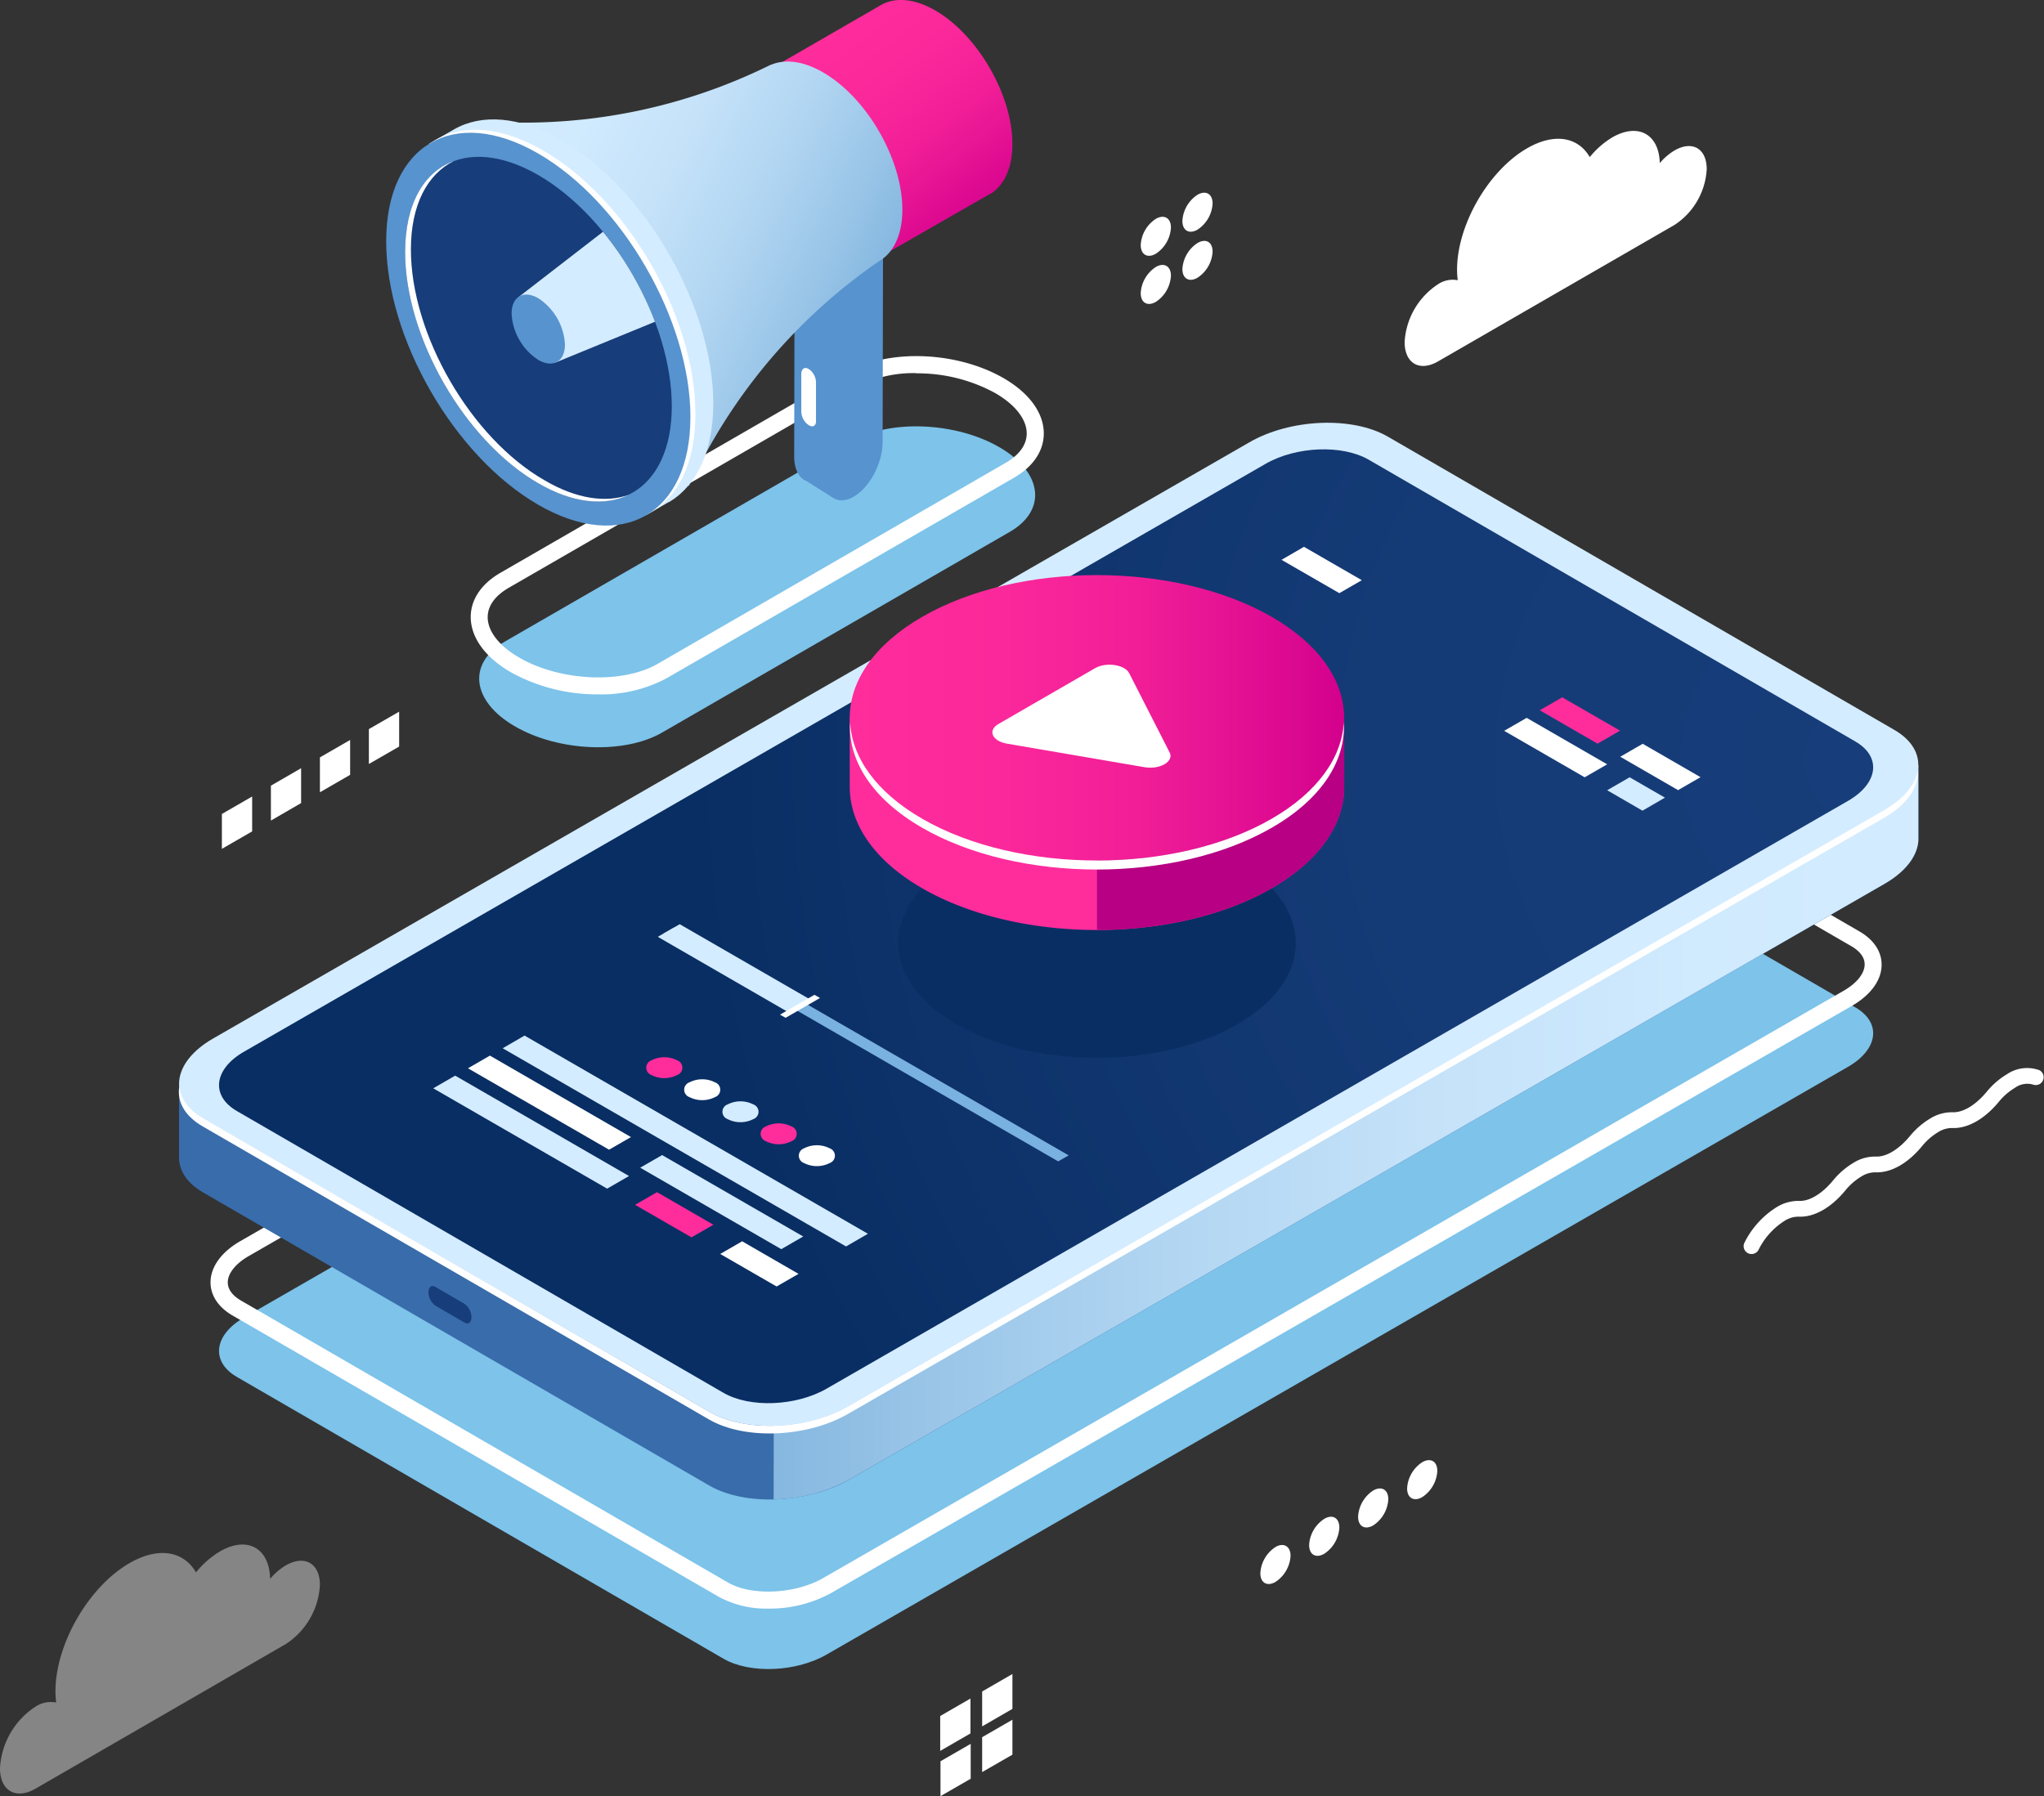 <svg xmlns="http://www.w3.org/2000/svg" xmlns:xlink="http://www.w3.org/1999/xlink" viewBox="0 0 353.19 310.41"><rect x="0" y="0" width="353.19" height="310.41" fill="#333333" stroke="none"/><defs><style>.cls-1{fill:none;}.cls-2{fill:#7dc3ea;}.cls-10,.cls-3{fill:#fff;}.cls-4{fill:#396caa;}.cls-5{fill:#173d7a;}.cls-6{fill:url(#Áåçûìÿííûé_ãðàäèåíò_21);}.cls-7{fill:#d4ecff;}.cls-8{fill:url(#Áåçûìÿííûé_ãðàäèåíò_28);}.cls-9{fill:#ff2c9c;}.cls-10{opacity:0.4;}.cls-11{fill:#5793ce;}.cls-12{fill:url(#Áåçûìÿííûé_ãðàäèåíò_31);}.cls-13{fill:url(#Áåçûìÿííûé_ãðàäèåíò_9);}.cls-14{clip-path:url(#clip-path);}.cls-15{fill:#092e63;}.cls-16{fill:#b70083;}.cls-17{fill:url(#Áåçûìÿííûé_ãðàäèåíò_31-2);}.cls-18{fill:#79b1e0;}</style><linearGradient id="Áåçûìÿííûé_ãðàäèåíò_21" x1="133.63" y1="172.48" x2="342.98" y2="172.48" gradientUnits="userSpaceOnUse"><stop offset="0" stop-color="#86b8e0"/><stop offset="0.12" stop-color="#98c4e7"/><stop offset="0.33" stop-color="#b2d6f2"/><stop offset="0.54" stop-color="#c5e2f9"/><stop offset="0.76" stop-color="#d0eafe"/><stop offset="1" stop-color="#d4ecff"/></linearGradient><radialGradient id="Áåçûìÿííûé_ãðàäèåíò_28" cx="322.54" cy="131.62" r="203.92" gradientUnits="userSpaceOnUse"><stop offset="0" stop-color="#173d7a"/><stop offset="0.42" stop-color="#153b76"/><stop offset="0.82" stop-color="#0e336b"/><stop offset="1" stop-color="#092e63"/></radialGradient><linearGradient id="Áåçûìÿííûé_ãðàäèåíò_31" x1="134.88" y1="11.5" x2="160.86" y2="45.44" gradientUnits="userSpaceOnUse"><stop offset="0" stop-color="#ff2c9c"/><stop offset="0.31" stop-color="#fb289b"/><stop offset="0.6" stop-color="#f01d97"/><stop offset="0.88" stop-color="#dd0a91"/><stop offset="1" stop-color="#d3008d"/></linearGradient><linearGradient id="Áåçûìÿííûé_ãðàäèåíò_9" x1="80.12" y1="23.16" x2="147.47" y2="56.61" gradientUnits="userSpaceOnUse"><stop offset="0" stop-color="#d4ecff"/><stop offset="0.24" stop-color="#d0eafe"/><stop offset="0.46" stop-color="#c5e2f9"/><stop offset="0.67" stop-color="#b2d6f2"/><stop offset="0.88" stop-color="#98c4e7"/><stop offset="1" stop-color="#86b8e0"/></linearGradient><clipPath id="clip-path"><path class="cls-1" d="M116.08,70.2c0,14.71-10.33,20.67-23.06,13.31S70,58.27,70,43.57,80.28,22.9,93,30.25,116.08,55.49,116.08,70.2Z"/></clipPath><linearGradient id="Áåçûìÿííûé_ãðàäèåíò_31-2" x1="146.82" y1="124.05" x2="232.26" y2="124.05" xlink:href="#Áåçûìÿííûé_ãðàäèåíò_31"/></defs><title>Asset 1</title><g id="Layer_2" data-name="Layer 2"><g id="Ñëîé_1" data-name="Ñëîé 1"><path class="cls-2" d="M320.59,174.09l-84.08-48.69c-4.57-2.65-12.55-2.33-17.83.71L42.22,227.67c-5.28,3-5.86,7.65-1.29,10.29L125,286.65c4.57,2.65,12.55,2.33,17.83-.71L319.29,184.39C324.58,181.35,325.16,176.74,320.59,174.09Z"/><path class="cls-3" d="M132.8,278a17.28,17.28,0,0,1-8.53-2L40.19,227.35c-2.46-1.43-3.82-3.47-3.81-5.75,0-2.64,1.87-5.22,5.11-7.09L217.94,113c5.77-3.33,14.25-3.64,19.3-.71l84.08,48.69c2.46,1.43,3.82,3.47,3.81,5.75,0,2.64-1.87,5.22-5.11,7.09L143.57,275.33A22.1,22.1,0,0,1,132.8,278Zm96-164.83a19.36,19.36,0,0,0-9.35,2.3L43,217.06c-2.28,1.31-3.63,3-3.64,4.54s1.27,2.58,2.35,3.2l84.08,48.69c4.08,2.36,11.57,2,16.36-.72L318.56,171.23c2.28-1.31,3.63-3,3.64-4.54s-1.27-2.58-2.35-3.2l-84.08-48.69A14.34,14.34,0,0,0,228.76,113.21Z"/><path class="cls-4" d="M122.56,256.73l-87.5-50.67c-2.87-1.67-4.21-3.91-4.12-6.24h0l0-12.7,4.87,5.7c.32-.21.63-.42,1-.61l179-103c7.11-4.09,17.85-4.52,24-1l86.27,50,5.41-5.95,0,12.42h0c.13,2.8-1.86,5.78-5.88,8.09l-179,103C139.45,259.86,128.71,260.29,122.56,256.73Z"/><path class="cls-5" d="M75.25,225.65l5,2.91c.67.39,1.21,0,1.21-.92h0a2.9,2.9,0,0,0-1.21-2.32l-5-2.91c-.67-.39-1.21,0-1.21.92h0A2.9,2.9,0,0,0,75.25,225.65Z"/><path class="cls-6" d="M215.8,89.2c7.11-4.09,17.85-4.52,24-1l86.27,50,5.41-5.95,0,12.42h0c.13,2.8-1.86,5.78-5.88,8.09l-179,103a27.68,27.68,0,0,1-12.92,3.36l.17-122.74Z"/><path class="cls-7" d="M327.33,126.14l-87.5-50.67c-6.14-3.56-16.89-3.13-24,1l-179,103c-7.11,4.09-7.89,10.29-1.74,13.85L122.6,244c6.14,3.56,16.89,3.13,24-1l179-103C332.69,135.9,333.47,129.7,327.33,126.14Z"/><path class="cls-3" d="M122.53,245.32,35,194.65c-3.17-1.84-4.48-4.37-4-7,.16,2.1,1.5,4.09,4.12,5.61L122.6,244c6.14,3.56,16.89,3.13,24-1l179-103c3.44-2,5.38-4.46,5.79-6.89.21,2.84-1.77,5.89-5.86,8.24l-179,103C139.42,248.45,128.68,248.88,122.53,245.32Z"/><path class="cls-8" d="M320.59,128.14,236.51,79.45c-4.57-2.65-12.55-2.33-17.83.71L42.22,181.72c-5.28,3-5.86,7.65-1.29,10.29L125,240.7c4.57,2.65,12.55,2.33,17.83-.71L319.29,138.43C324.58,135.39,325.16,130.79,320.59,128.14Z"/><polygon class="cls-7" points="146.19 215.41 86.86 181.16 90.64 178.97 149.97 213.22 146.19 215.41"/><polygon class="cls-7" points="104.91 205.42 74.86 188.08 78.65 185.89 108.69 203.24 104.91 205.42"/><polygon class="cls-9" points="119.48 213.84 109.74 208.22 113.53 206.03 123.27 211.66 119.48 213.84"/><polygon class="cls-3" points="134.19 222.33 124.45 216.71 128.24 214.52 137.98 220.15 134.19 222.33"/><polygon class="cls-3" points="105.24 198.69 80.86 184.62 84.65 182.43 109.03 196.51 105.24 198.69"/><polygon class="cls-7" points="135 215.88 110.62 201.8 114.41 199.62 138.79 213.69 135 215.88"/><path class="cls-9" d="M117,185.79a4.88,4.88,0,0,1-4.42,0,1.35,1.35,0,0,1,0-2.55,4.88,4.88,0,0,1,4.42,0A1.35,1.35,0,0,1,117,185.79Z"/><path class="cls-3" d="M123.55,189.6a4.88,4.88,0,0,1-4.42,0,1.35,1.35,0,0,1,0-2.55,4.88,4.88,0,0,1,4.42,0A1.35,1.35,0,0,1,123.55,189.6Z"/><path class="cls-7" d="M130.16,193.41a4.88,4.88,0,0,1-4.42,0,1.35,1.35,0,0,1,0-2.55,4.88,4.88,0,0,1,4.42,0A1.35,1.35,0,0,1,130.16,193.41Z"/><path class="cls-9" d="M136.76,197.22a4.88,4.88,0,0,1-4.42,0,1.35,1.35,0,0,1,0-2.55,4.88,4.88,0,0,1,4.42,0A1.35,1.35,0,0,1,136.76,197.22Z"/><path class="cls-3" d="M143.36,201a4.88,4.88,0,0,1-4.42,0,1.35,1.35,0,0,1,0-2.55,4.88,4.88,0,0,1,4.42,0A1.35,1.35,0,0,1,143.36,201Z"/><polygon class="cls-9" points="276.05 128.52 266.06 122.75 269.94 120.51 279.93 126.27 276.05 128.52"/><polygon class="cls-3" points="289.96 136.55 279.97 130.78 283.85 128.54 293.84 134.31 289.96 136.55"/><polygon class="cls-3" points="231.43 102.51 221.44 96.75 225.32 94.5 235.31 100.27 231.43 102.51"/><polygon class="cls-3" points="273.82 134.33 259.91 126.3 263.8 124.06 277.71 132.09 273.82 134.33"/><polygon class="cls-7" points="283.81 140.1 277.71 136.57 281.59 134.33 287.69 137.85 283.81 140.1"/><path class="cls-3" d="M302.65,216.72a1.36,1.36,0,0,1-1.2-2,15.26,15.26,0,0,1,5.54-6.1,7.15,7.15,0,0,1,3.91-1.08c1.78.07,3.93-1.23,5.83-3.52a13.44,13.44,0,0,1,3.53-3.06,7,7,0,0,1,3.91-1.08c1.77.06,3.93-1.23,5.83-3.52a13.44,13.44,0,0,1,3.53-3.06,7.1,7.1,0,0,1,3.91-1.08c1.78.05,3.93-1.23,5.83-3.52a13.45,13.45,0,0,1,3.53-3.06,6.21,6.21,0,0,1,5.59-.69,1.36,1.36,0,0,1-1.08,2.49,3.64,3.64,0,0,0-3.15.56,10.71,10.71,0,0,0-2.8,2.44c-2.48,3-5.42,4.63-8.05,4.5a4.51,4.51,0,0,0-2.42.72,10.71,10.71,0,0,0-2.79,2.44c-2.48,3-5.39,4.62-8.05,4.5a4.47,4.47,0,0,0-2.42.72,10.71,10.71,0,0,0-2.79,2.44c-2.48,3-5.4,4.63-8.05,4.5a4.49,4.49,0,0,0-2.42.72,12.5,12.5,0,0,0-4.5,5A1.36,1.36,0,0,1,302.65,216.72Z"/><path class="cls-3" d="M223,268.87a5.77,5.77,0,0,1-2.61,4.52c-1.44.83-2.61.16-2.61-1.51a5.77,5.77,0,0,1,2.61-4.52C221.79,266.53,223,267.21,223,268.87Z"/><path class="cls-3" d="M231.43,264a5.77,5.77,0,0,1-2.61,4.52c-1.44.83-2.61.16-2.61-1.51a5.77,5.77,0,0,1,2.61-4.52C230.26,261.64,231.43,262.32,231.43,264Z"/><path class="cls-3" d="M239.89,259.1a5.77,5.77,0,0,1-2.61,4.52c-1.44.83-2.61.16-2.61-1.51a5.77,5.77,0,0,1,2.61-4.52C238.72,256.76,239.89,257.43,239.89,259.1Z"/><path class="cls-3" d="M248.36,254.21a5.77,5.77,0,0,1-2.61,4.52c-1.44.83-2.61.16-2.61-1.51a5.77,5.77,0,0,1,2.61-4.52C247.19,251.87,248.36,252.54,248.36,254.21Z"/><path class="cls-3" d="M202.33,47.65a5.77,5.77,0,0,1-2.61,4.52c-1.44.83-2.61.16-2.61-1.51a5.77,5.77,0,0,1,2.61-4.52C201.16,45.31,202.33,46,202.33,47.65Z"/><path class="cls-3" d="M209.53,43.49A5.77,5.77,0,0,1,206.92,48c-1.44.83-2.61.16-2.61-1.51A5.77,5.77,0,0,1,206.92,42C208.36,41.15,209.53,41.82,209.53,43.49Z"/><path class="cls-3" d="M202.33,39.33a5.77,5.77,0,0,1-2.61,4.52c-1.44.83-2.61.16-2.61-1.51a5.77,5.77,0,0,1,2.61-4.52C201.16,37,202.33,37.66,202.33,39.33Z"/><path class="cls-3" d="M209.53,35.17a5.77,5.77,0,0,1-2.61,4.52c-1.44.83-2.61.16-2.61-1.51a5.77,5.77,0,0,1,2.61-4.52C208.36,32.83,209.53,33.5,209.53,35.17Z"/><polygon class="cls-3" points="43.57 143.68 38.34 146.7 38.34 140.67 43.57 137.65 43.57 143.68"/><polygon class="cls-3" points="52.03 138.79 46.81 141.81 46.81 135.78 52.03 132.76 52.03 138.79"/><polygon class="cls-3" points="60.5 133.91 55.28 136.92 55.28 130.89 60.5 127.88 60.5 133.91"/><polygon class="cls-3" points="68.97 129.02 63.74 132.03 63.74 126 68.97 122.99 68.97 129.02"/><polygon class="cls-3" points="167.69 299.57 162.46 302.59 162.46 296.56 167.69 293.54 167.69 299.57"/><polygon class="cls-3" points="174.94 295.33 169.71 298.35 169.71 292.32 174.94 289.3 174.94 295.33"/><polygon class="cls-3" points="167.73 307.4 162.51 310.41 162.51 304.38 167.73 301.37 167.73 307.4"/><polygon class="cls-3" points="174.94 303.24 169.71 306.25 169.71 300.22 174.94 297.2 174.94 303.24"/><path class="cls-3" d="M289.35,26a10,10,0,0,0-2.55,2.19c-.12-5-3.73-7-8.17-4.47a14.87,14.87,0,0,0-3.93,3.43c-2-3.46-6.08-4.26-10.83-1.52-6.68,3.86-12.1,13.24-12.1,21a14.41,14.41,0,0,0,.12,1.8,4.56,4.56,0,0,0-3.39.68,12.79,12.79,0,0,0-5.79,10c0,3.69,2.59,5.19,5.79,3.34l40.85-23.58a12.3,12.3,0,0,0,5.56-9.64C294.91,25.67,292.42,24.23,289.35,26Z"/><path class="cls-10" d="M49.38,270.53a10.58,10.58,0,0,0-2.7,2.32c-.13-5.33-3.95-7.46-8.66-4.74a15.75,15.75,0,0,0-4.16,3.63c-2.1-3.66-6.44-4.51-11.47-1.61-7.07,4.08-12.81,14-12.81,22.19a15.26,15.26,0,0,0,.13,1.91,4.83,4.83,0,0,0-3.59.72A13.55,13.55,0,0,0,0,305.58c0,3.91,2.74,5.49,6.13,3.54l43.26-25a13,13,0,0,0,5.89-10.21C55.28,270.18,52.64,268.66,49.38,270.53Z"/><path class="cls-2" d="M114.39,126.61l60.09-34.69c6.5-3.76,5.69-10.32-1.82-14.65h0c-7.51-4.34-18.87-4.81-25.38-1.05L87.19,110.9c-6.5,3.76-5.69,10.32,1.82,14.65h0C96.53,129.89,107.89,130.36,114.39,126.61Z"/><path class="cls-3" d="M103.35,120a30.83,30.83,0,0,1-15.06-3.81c-4.42-2.55-6.95-6-6.95-9.56,0-3,1.82-5.73,5.13-7.64l60.09-34.69c7-4.05,18.81-3.59,26.85,1.05,4.42,2.55,6.95,6,6.95,9.56,0,3-1.82,5.73-5.13,7.64l-60.09,34.69A23.94,23.94,0,0,1,103.35,120Zm55-55.51A21,21,0,0,0,148,66.88L87.93,101.57c-2.39,1.38-3.66,3.14-3.66,5.09,0,2.45,2,5,5.48,7,7.09,4.09,17.82,4.57,23.91,1.05L173.75,80c2.39-1.38,3.66-3.14,3.66-5.09,0-2.45-2-5-5.48-7A28,28,0,0,0,158.3,64.52Z"/><path class="cls-11" d="M147.43,73.25V68.89l5.15-26-5.09-3.15L137.3,45.4l-.07,33.47c0,2.25.84,3.78,2.14,4.27h0L143.9,86l.57-2.16.78-3.93A12.46,12.46,0,0,0,147.43,73.25Z"/><path class="cls-11" d="M147.4,85.9h0c-2.82,1.55-5.09-.18-5.09-3.88l.07-33.47,10.2-5.63-.07,33.47C152.51,80.09,150.22,84.35,147.4,85.9Z"/><path class="cls-12" d="M174.94,24.89c0-8.5-6-18.83-13.32-23.08-3.81-2.2-7.24-2.33-9.67-.78h0L111.55,24.36l20.84,31.31L171,33.55l.1-.06.09,0h0C173.5,32,174.94,29.06,174.94,24.89Z"/><path class="cls-13" d="M155.92,36.24c0-8.74-6.13-19.36-13.7-23.73-3.44-2-6.58-2.33-9-1.31h0l0,0-.06,0-.31.15a96,96,0,0,1-46.08,9.77L82.21,21,119,84l2-3.85a96,96,0,0,1,30.88-35C154.35,43.73,155.92,40.65,155.92,36.24Z"/><path class="cls-7" d="M123.25,69.75C123.25,53,111.48,32.6,97,24.22c-7.24-4.18-13.8-4.58-18.55-1.86h0l0,0,0,0L74,24.92l1.51-.31c-3.07,3.19-4.87,8.23-4.87,14.79,0,16.76,11.77,37.15,26.29,45.53,5.7,3.29,11,4.24,15.28,3.17l-.68,1,4-2.32.06,0,.14-.08h0C120.38,83.87,123.25,78,123.25,69.75Z"/><path class="cls-3" d="M120.17,71.55c0-16.76-11.77-37.15-26.29-45.53-7.14-4.12-13.62-4.57-18.36-2l-.66.39c-.23.14-.45.29-.66.45l1.34-.28c-3.07,3.19-4.87,8.23-4.87,14.79,0,16.76,11.77,37.15,26.29,45.53,5.7,3.29,11,4.24,15.28,3.17l-.62.92C116.87,86.5,120.17,80.42,120.17,71.55Z"/><path class="cls-11" d="M119.3,72.06c0,16.76-11.77,23.56-26.29,15.18S66.73,58.47,66.73,41.71,78.5,18.15,93,26.53,119.3,55.3,119.3,72.06Z"/><path class="cls-5" d="M116.08,70.2c0,14.71-10.33,20.67-23.06,13.31S70,58.27,70,43.57,80.28,22.9,93,30.25,116.08,55.49,116.08,70.2Z"/><path class="cls-3" d="M94.09,83C81.35,75.7,71,57.81,71,43.11c0-7.72,2.85-13,7.4-15.27C73.25,29.73,70,35.25,70,43.57,70,58.27,80.28,76.16,93,83.51c6,3.49,11.55,4,15.67,2C104.7,86.93,99.62,86.25,94.09,83Z"/><g class="cls-14"><polygon class="cls-7" points="89.56 51.37 123.02 25.5 135.18 46.58 95.9 62.69 89.56 51.37"/><path class="cls-11" d="M97.62,59.54c0,2.94-2.06,4.13-4.61,2.66a10.18,10.18,0,0,1-4.61-8c0-2.94,2.06-4.13,4.61-2.66A10.18,10.18,0,0,1,97.62,59.54Z"/></g><path class="cls-3" d="M139.86,73.53l-.18-.1a2.9,2.9,0,0,1-1.22-2.31l0-6.46c0-.89.54-1.3,1.21-.92l.18.1A2.9,2.9,0,0,1,141,66.16l0,6.46C141.07,73.51,140.53,73.92,139.86,73.53Z"/><path class="cls-15" d="M213.84,177c-13.42,7.75-35.18,7.75-48.6,0s-13.42-20.31,0-28.06,35.18-7.75,48.6,0S227.26,169.24,213.84,177Z"/><path class="cls-9" d="M232.26,136V124H230a27.28,27.28,0,0,0-10.25-9.59c-16.68-9.63-43.73-9.63-60.41,0A27.28,27.28,0,0,0,149.09,124h-2.26V136h0c0,6.33,4.14,12.67,12.51,17.5,16.68,9.63,43.73,9.63,60.41,0C228.09,148.67,232.26,142.36,232.26,136Z"/><path class="cls-16" d="M219.75,114.46c-8.34-4.82-19.27-7.22-30.2-7.22v53.47c10.93,0,21.86-2.41,30.21-7.22s12.51-11.13,12.51-17.44V124H230A27.28,27.28,0,0,0,219.75,114.46Z"/><path class="cls-17" d="M219.75,141.49c-16.68,9.63-43.73,9.63-60.41,0s-16.68-25.25,0-34.88,43.73-9.63,60.41,0S236.43,131.86,219.75,141.49Z"/><path class="cls-3" d="M219.75,141.49c-16.68,9.63-43.73,9.63-60.41,0-8-4.62-12.12-10.61-12.45-16.66-.36,6.57,3.76,13.21,12.45,18.22,16.68,9.63,43.73,9.63,60.41,0,8.69-5,12.81-11.65,12.45-18.22C231.86,130.88,227.74,136.87,219.75,141.49Z"/><path class="cls-3" d="M172.51,125.13l16.72-9.66c1.89-1.09,5.12-.62,5.88.86l7,13.72c.79,1.55-1.7,3-4.38,2.53L174,128.52C171.44,128.08,170.62,126.22,172.51,125.13Z"/><polygon class="cls-18" points="182.85 200.71 114.65 161.33 116.46 160.29 184.66 199.67 182.85 200.71"/><polygon class="cls-7" points="136.65 175.18 113.66 161.9 117.45 159.72 140.44 172.99 136.65 175.18"/><polygon class="cls-3" points="135.75 175.9 134.78 175.35 140.73 171.92 141.69 172.47 135.75 175.9"/></g></g></svg>